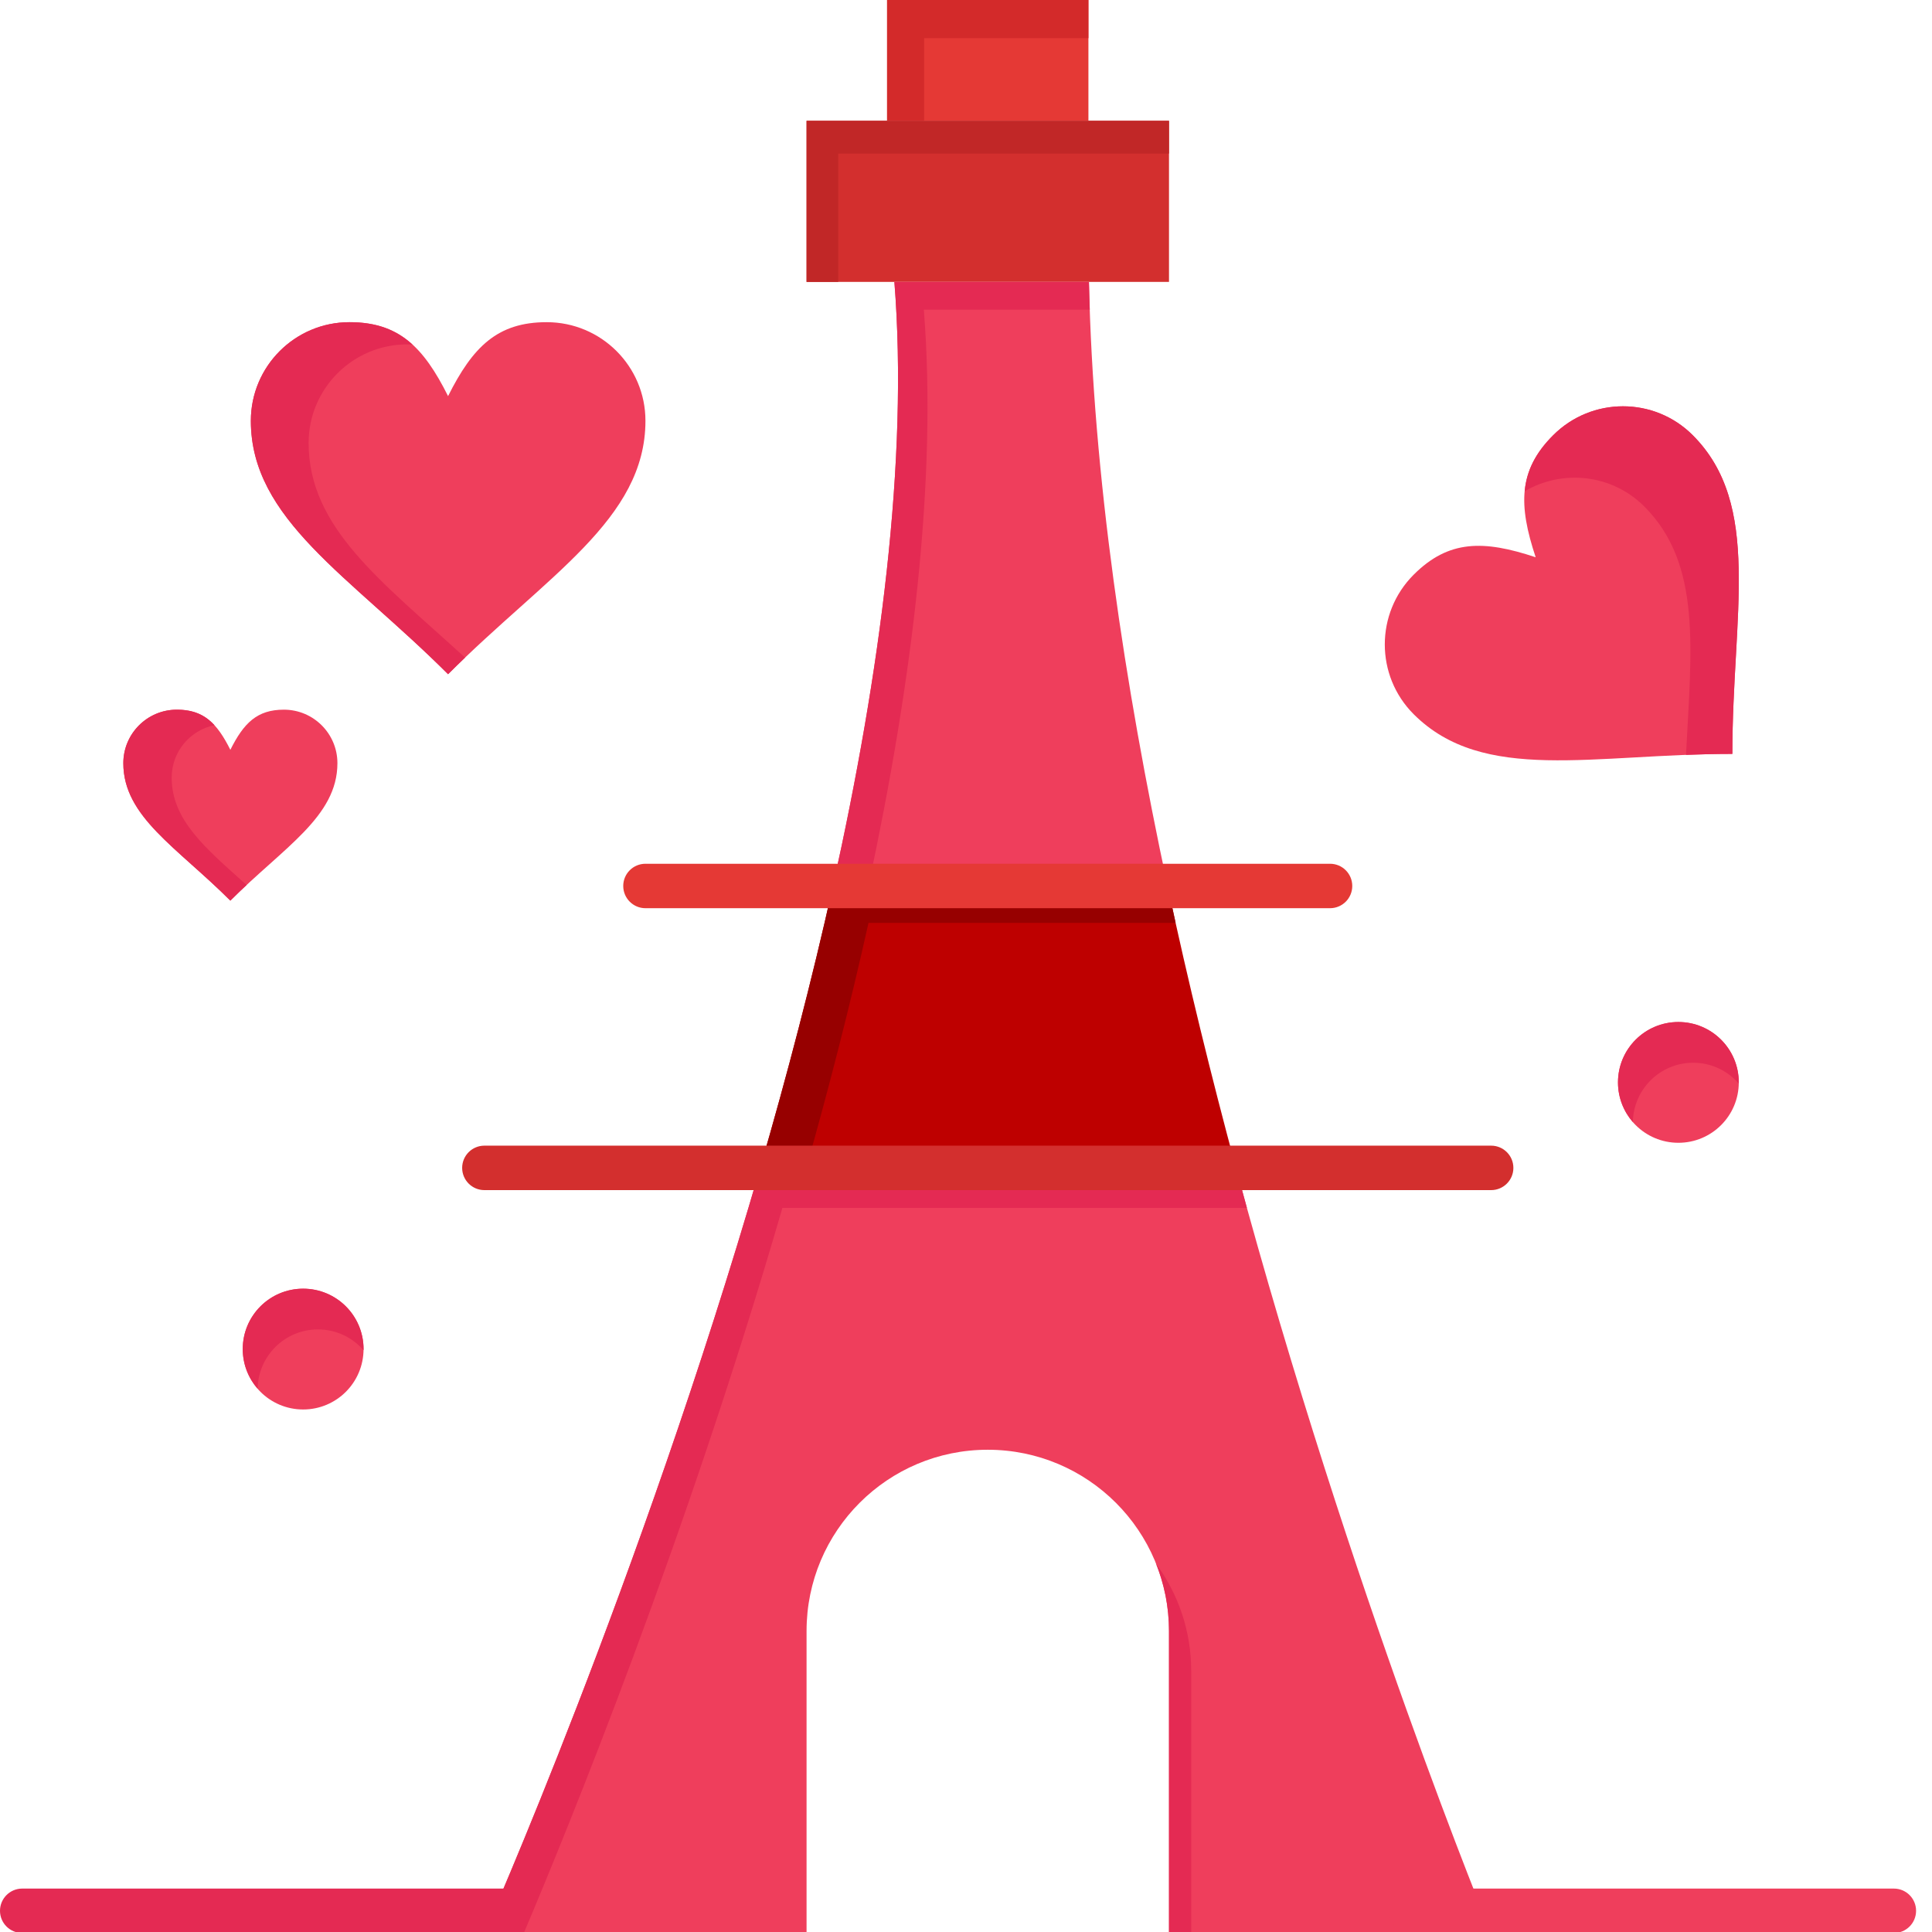 <svg width="99" height="99" viewBox="0 0 99 99" fill="none" xmlns="http://www.w3.org/2000/svg">
<path d="M15.534 66.035C17.244 66.035 18.629 67.419 18.629 69.129C18.629 70.84 17.244 72.225 15.534 72.225C13.824 72.225 12.439 70.84 12.439 69.129C12.439 67.419 13.824 66.035 15.534 66.035Z" fill="#EF3E5C"/>
<path d="M16.293 68.122C17.225 68.122 18.059 68.536 18.626 69.187C18.626 69.168 18.629 69.149 18.629 69.13C18.629 67.419 17.244 66.035 15.534 66.035C13.824 66.035 12.439 67.419 12.439 69.13C12.439 69.907 12.728 70.616 13.201 71.16C13.232 69.476 14.602 68.122 16.293 68.122Z" fill="#E42A53"/>
<path d="M14.546 36.365C16.062 36.365 17.29 37.593 17.29 39.107C17.29 41.849 14.546 43.409 11.804 46.151C9.062 43.409 6.32 41.849 6.32 39.107C6.32 37.593 7.547 36.365 9.062 36.365C10.433 36.365 11.118 37.05 11.804 38.422C12.489 37.05 13.175 36.365 14.546 36.365Z" fill="#EF3E5C"/>
<path d="M8.797 39.847C8.797 38.521 9.738 37.416 10.989 37.16C10.501 36.63 9.914 36.365 9.061 36.365C7.547 36.365 6.319 37.593 6.319 39.107C6.319 41.849 9.061 43.409 11.803 46.151C12.082 45.872 12.36 45.606 12.636 45.349C10.541 43.468 8.797 42.033 8.797 39.847Z" fill="#E42A53"/>
<path d="M28.014 16.509C30.81 16.509 33.074 18.772 33.074 21.562C33.074 26.616 28.014 29.494 22.96 34.548C17.907 29.494 12.854 26.616 12.854 21.562C12.854 18.772 15.117 16.509 17.907 16.509C20.432 16.509 21.697 17.773 22.96 20.298C24.224 17.773 25.488 16.509 28.014 16.509Z" fill="#EF3E5C"/>
<path d="M15.814 22.701C15.814 19.911 18.078 17.647 20.867 17.647C20.96 17.647 21.047 17.653 21.136 17.656C20.301 16.893 19.295 16.509 17.907 16.509C15.117 16.509 12.854 18.772 12.854 21.562C12.854 26.616 17.907 29.494 22.96 34.548C23.251 34.257 23.541 33.974 23.831 33.697C19.563 29.793 15.814 27.053 15.814 22.701Z" fill="#E42A53"/>
<path d="M86.738 22.298C90.311 25.871 88.77 31.485 88.77 38.631C81.621 38.631 76.014 40.17 72.439 36.597C70.467 34.623 70.467 31.423 72.439 29.449C74.227 27.663 76.014 27.663 78.692 28.556C77.799 25.875 77.799 24.088 79.588 22.302C81.564 20.326 84.766 20.326 86.738 22.298Z" fill="#EF3E5C"/>
<path d="M86.738 22.298C84.766 20.326 81.564 20.326 79.588 22.302C78.67 23.218 78.226 24.136 78.129 25.173C80.068 24.035 82.597 24.292 84.257 25.953C87.206 28.901 86.672 33.24 86.395 38.681C87.166 38.651 87.958 38.631 88.77 38.631C88.77 31.485 90.311 25.871 86.738 22.298Z" fill="#E42A53"/>
<path d="M55.773 0H45.456V6.19H55.773V0Z" fill="#E53935"/>
<path d="M47.354 1.956H55.773V0H45.456V6.19H47.354V1.956Z" fill="#D32A2A"/>
<path d="M59.902 6.19V14.445H55.8H45.83H41.33V6.19H45.456H55.773H59.902Z" fill="#D32F2E"/>
<path d="M42.952 7.869H47.079H57.395H59.902V6.19H55.773H45.456H41.33V14.445H42.952V7.869Z" fill="#C12727"/>
<path d="M59.829 45.399H42.682C45.108 34.489 46.556 23.571 45.83 14.445H55.8C56.014 24.336 57.611 35.04 59.829 45.399Z" fill="#EF3E5C"/>
<path d="M44.499 45.399C46.736 34.966 48.034 24.597 47.339 15.869H55.843C55.827 15.393 55.81 14.917 55.8 14.445H45.83C46.556 23.571 45.108 34.489 42.683 45.399H44.499Z" fill="#E42A53"/>
<path d="M63.334 59.845H38.954C40.321 55.138 41.598 50.268 42.682 45.399H59.829C60.883 50.335 62.079 55.19 63.334 59.845Z" fill="#BE0000"/>
<path d="M44.504 47.29H60.24C60.101 46.661 59.964 46.031 59.829 45.399H42.682C41.598 50.268 40.321 55.138 38.954 59.845H41.317C42.479 55.73 43.565 51.51 44.504 47.29Z" fill="#970000"/>
<path d="M76.41 99.052H72.281H59.902V83.575C59.902 81.011 58.863 78.69 57.183 77.009C55.502 75.329 53.179 74.288 50.614 74.288C45.486 74.288 41.33 78.447 41.33 83.575V99.052H24.821C24.821 99.052 32.79 81.088 38.954 59.845H63.334C69.225 81.68 76.41 99.052 76.41 99.052Z" fill="#EF3E5C"/>
<path d="M40.093 61.895H63.894C63.706 61.216 63.519 60.533 63.334 59.845H38.954C32.79 81.088 24.821 99.052 24.821 99.052H26.842C29.083 93.765 35.164 78.878 40.093 61.895Z" fill="#E42A53"/>
<path d="M61.04 99.052V85.624C61.04 83.567 60.371 81.668 59.239 80.129C59.665 81.194 59.902 82.356 59.902 83.575V99.052H61.04Z" fill="#E42A53"/>
<path d="M76.41 60.984H24.821C24.192 60.984 23.682 60.474 23.682 59.845C23.682 59.216 24.192 58.706 24.821 58.706H76.41C77.039 58.706 77.549 59.216 77.549 59.845C77.549 60.474 77.039 60.984 76.41 60.984Z" fill="#D32F2E"/>
<path d="M68.155 46.538H33.074C32.445 46.538 31.936 46.028 31.936 45.399C31.936 44.771 32.445 44.261 33.074 44.261H68.155C68.784 44.261 69.293 44.771 69.293 45.399C69.293 46.028 68.784 46.538 68.155 46.538Z" fill="#E53935"/>
<path d="M97.046 99.052H72.281C71.652 99.052 71.143 98.543 71.143 97.913C71.143 97.284 71.652 96.775 72.281 96.775H97.046C97.675 96.775 98.184 97.284 98.184 97.913C98.184 98.543 97.675 99.052 97.046 99.052Z" fill="#EF3E5C"/>
<path d="M25.903 99.052H1.139C0.51 99.052 -7.62939e-06 98.543 -7.62939e-06 97.913C-7.62939e-06 97.284 0.51 96.775 1.139 96.775H25.903C26.532 96.775 27.041 97.284 27.041 97.913C27.041 98.543 26.532 99.052 25.903 99.052Z" fill="#E42A53"/>
<path d="M86.004 52.37C87.714 52.37 89.099 53.754 89.099 55.464C89.099 57.175 87.714 58.559 86.004 58.559C84.293 58.559 82.909 57.175 82.909 55.464C82.909 53.754 84.293 52.37 86.004 52.37Z" fill="#EF3E5C"/>
<path d="M86.763 54.457C87.695 54.457 88.529 54.87 89.096 55.522C89.096 55.503 89.099 55.484 89.099 55.464C89.099 53.754 87.714 52.37 86.004 52.37C84.293 52.37 82.909 53.754 82.909 55.464C82.909 56.242 83.198 56.951 83.671 57.495C83.702 55.812 85.072 54.457 86.763 54.457Z" fill="#E42A53"/>
</svg>
